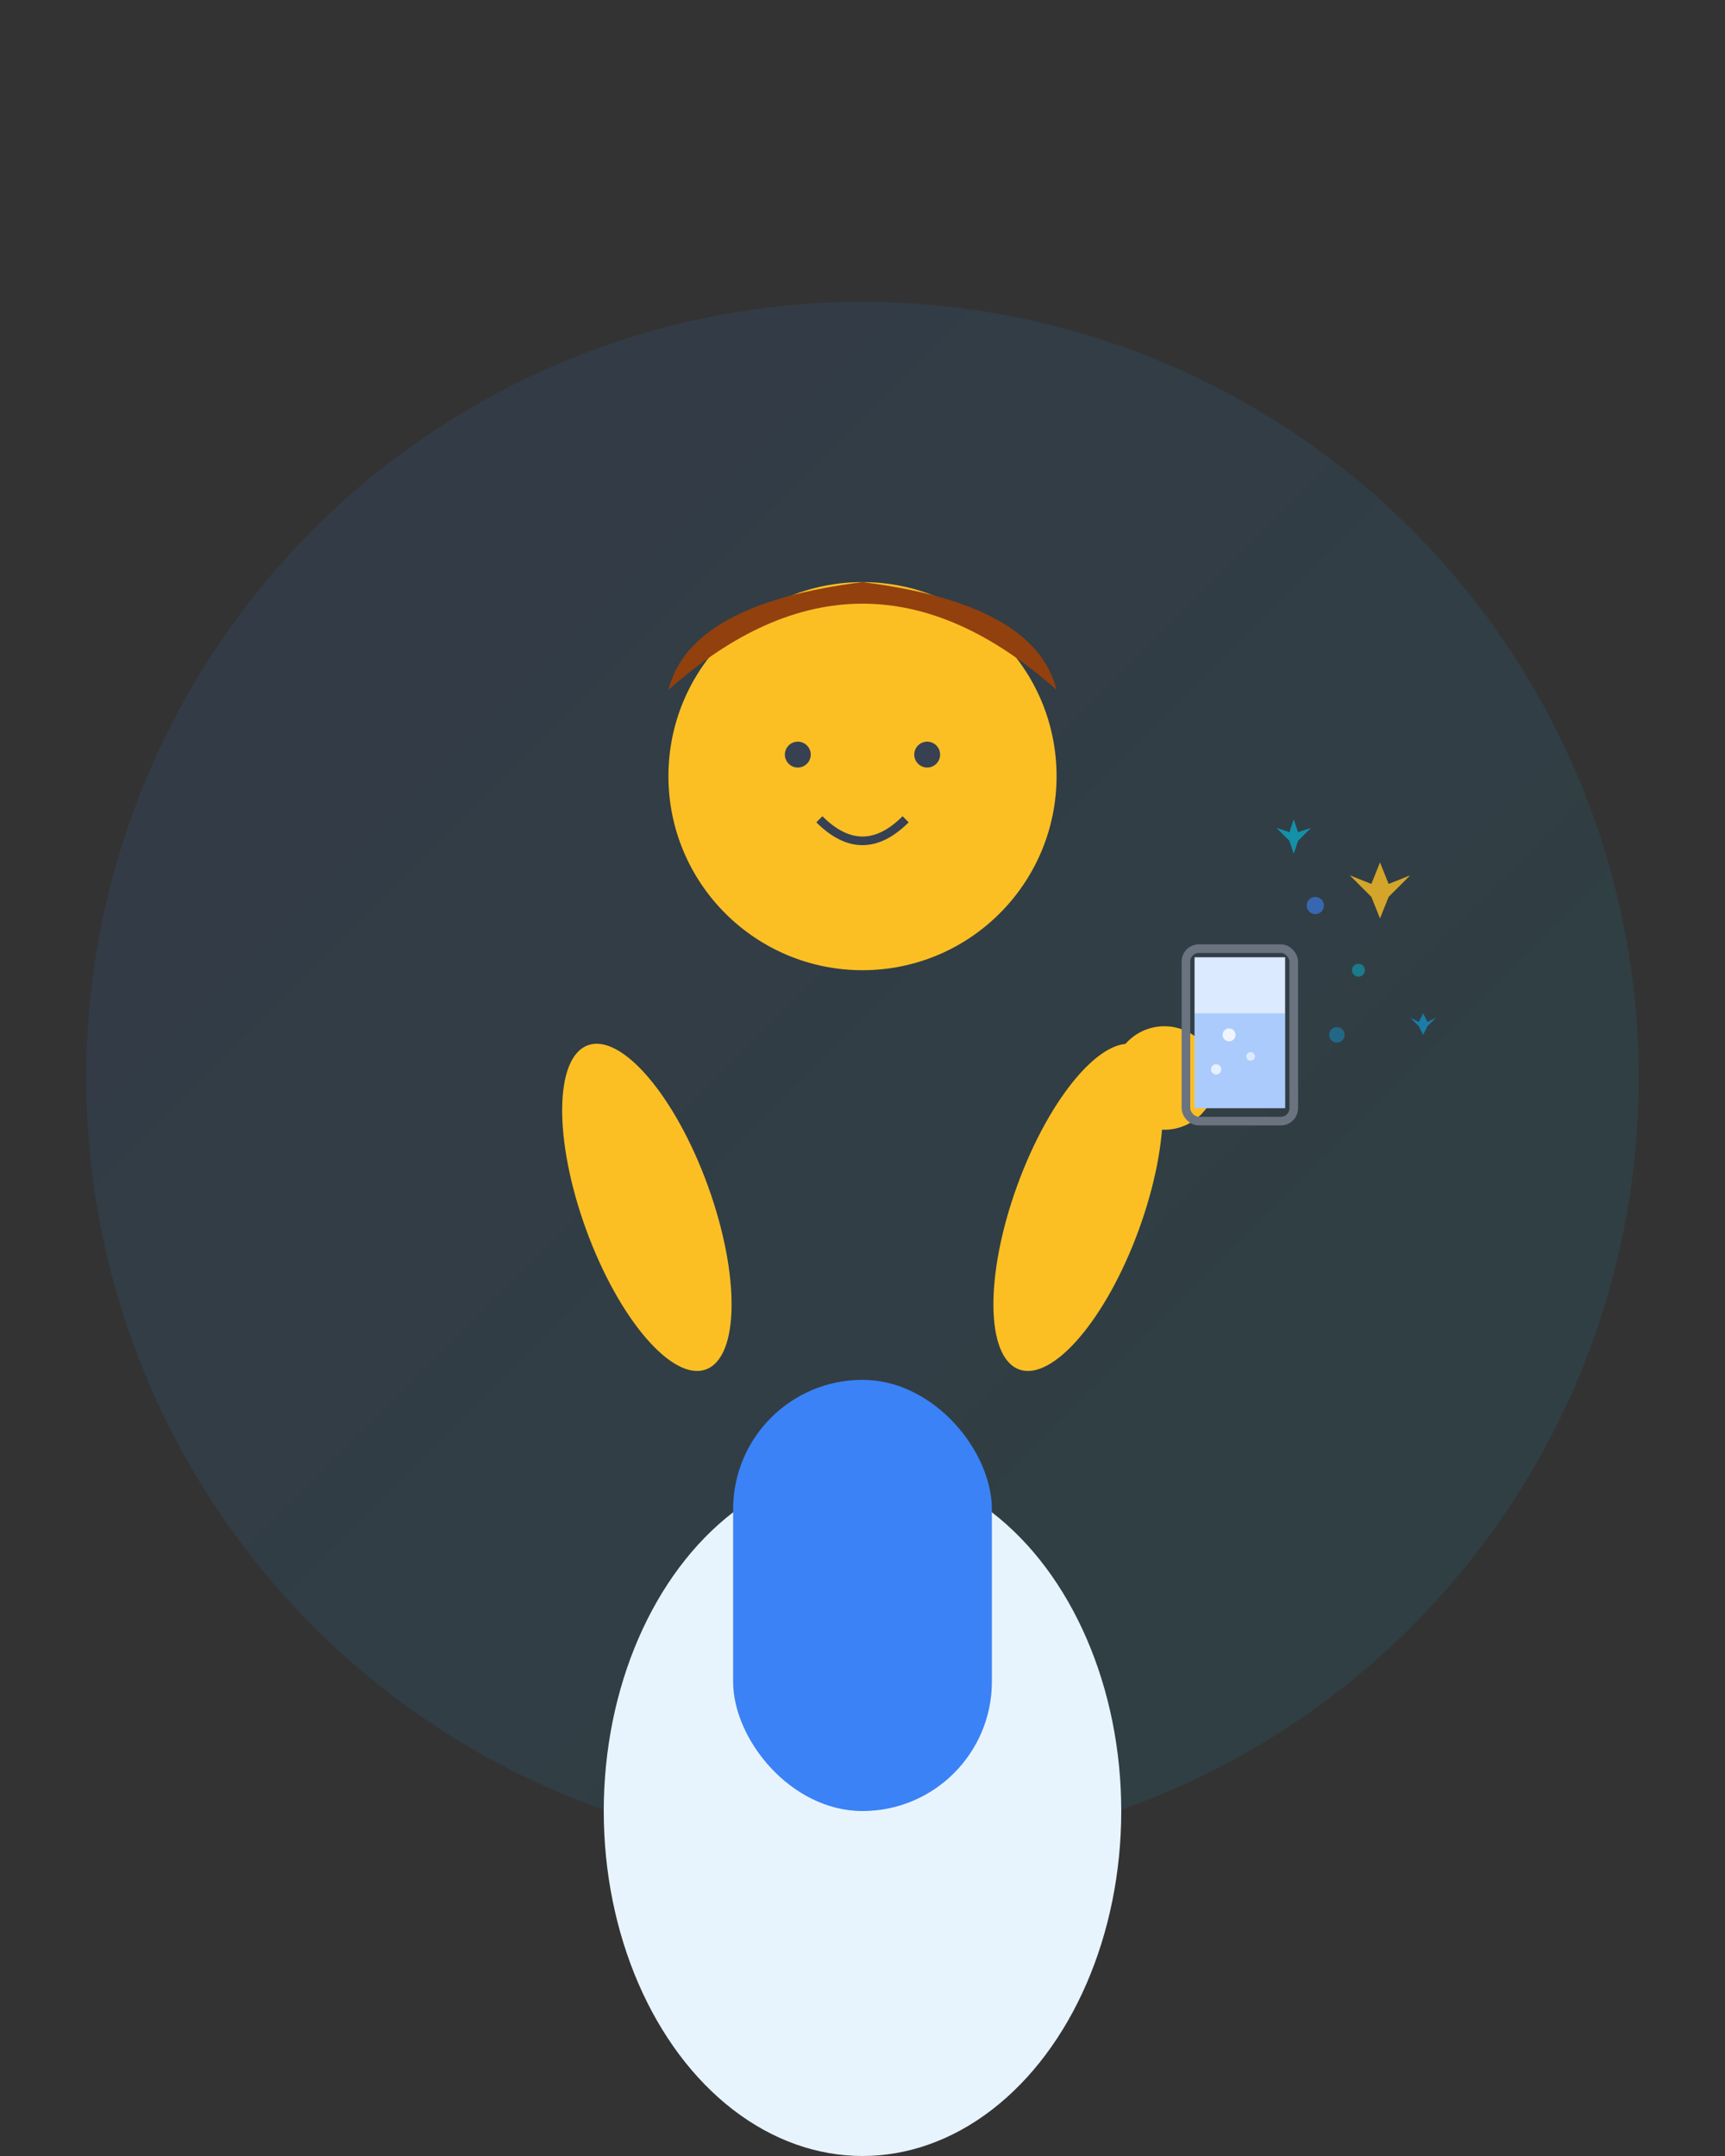 <svg width="400" height="500" viewBox="0 0 400 500" fill="none" xmlns="http://www.w3.org/2000/svg">
  <rect x="0" y="0" width="400" height="500" fill="#333333" stroke="none"/>
  <!-- Background circle -->
  <circle cx="200" cy="250" r="180" fill="url(#gradient1)" opacity="0.1"/>
  
  <!-- Woman's body -->
  <ellipse cx="200" cy="420" rx="60" ry="80" fill="#E8F4FD"/>
  
  <!-- Woman's torso -->
  <rect x="170" y="320" width="60" height="100" rx="30" fill="#3B82F6"/>
  
  <!-- Woman's head -->
  <circle cx="200" cy="180" r="45" fill="#FBBF24"/>
  
  <!-- Hair -->
  <path d="M155 160 Q200 120 245 160 Q240 140 200 135 Q160 140 155 160" fill="#92400E"/>
  
  <!-- Face features -->
  <circle cx="185" cy="175" r="3" fill="#374151"/>
  <circle cx="215" cy="175" r="3" fill="#374151"/>
  <path d="M190 190 Q200 200 210 190" stroke="#374151" stroke-width="2" fill="none"/>
  
  <!-- Left arm -->
  <ellipse cx="150" cy="280" rx="15" ry="40" fill="#FBBF24" transform="rotate(-20 150 280)"/>
  
  <!-- Right arm holding glass -->
  <ellipse cx="250" cy="280" rx="15" ry="40" fill="#FBBF24" transform="rotate(20 250 280)"/>
  
  <!-- Hand holding glass -->
  <circle cx="270" cy="250" r="12" fill="#FBBF24"/>
  
  <!-- Glass of water -->
  <rect x="275" y="220" width="25" height="40" rx="3" fill="none" stroke="#6B7280" stroke-width="2"/>
  <rect x="277" y="222" width="21" height="35" fill="#DBEAFE"/>
  
  <!-- Water in glass with bubbles -->
  <rect x="277" y="235" width="21" height="22" fill="#3B82F6" opacity="0.3"/>
  <circle cx="285" cy="240" r="1.5" fill="#FFFFFF" opacity="0.8"/>
  <circle cx="290" cy="245" r="1" fill="#FFFFFF" opacity="0.6"/>
  <circle cx="282" cy="248" r="1.2" fill="#FFFFFF" opacity="0.7"/>
  
  <!-- Water droplets around glass -->
  <circle cx="305" cy="210" r="2" fill="#3B82F6" opacity="0.6"/>
  <circle cx="315" cy="225" r="1.5" fill="#06B6D4" opacity="0.5"/>
  <circle cx="310" cy="240" r="1.8" fill="#0EA5E9" opacity="0.4"/>
  
  <!-- Sparkles around water -->
  <path d="M320 200 L322 205 L327 203 L322 208 L320 213 L318 208 L313 203 L318 205 Z" fill="#FBBF24" opacity="0.8"/>
  <path d="M300 190 L301 193 L304 192 L301 195 L300 198 L299 195 L296 192 L299 193 Z" fill="#06B6D4" opacity="0.7"/>
  <path d="M330 235 L331 237 L333 236 L331 238 L330 240 L329 238 L327 236 L329 237 Z" fill="#0EA5E9" opacity="0.6"/>
  
  <!-- Gradient definitions -->
  <defs>
    <linearGradient id="gradient1" x1="0%" y1="0%" x2="100%" y2="100%">
      <stop offset="0%" style="stop-color:#3B82F6;stop-opacity:1" />
      <stop offset="100%" style="stop-color:#06B6D4;stop-opacity:1" />
    </linearGradient>
  </defs>
</svg>